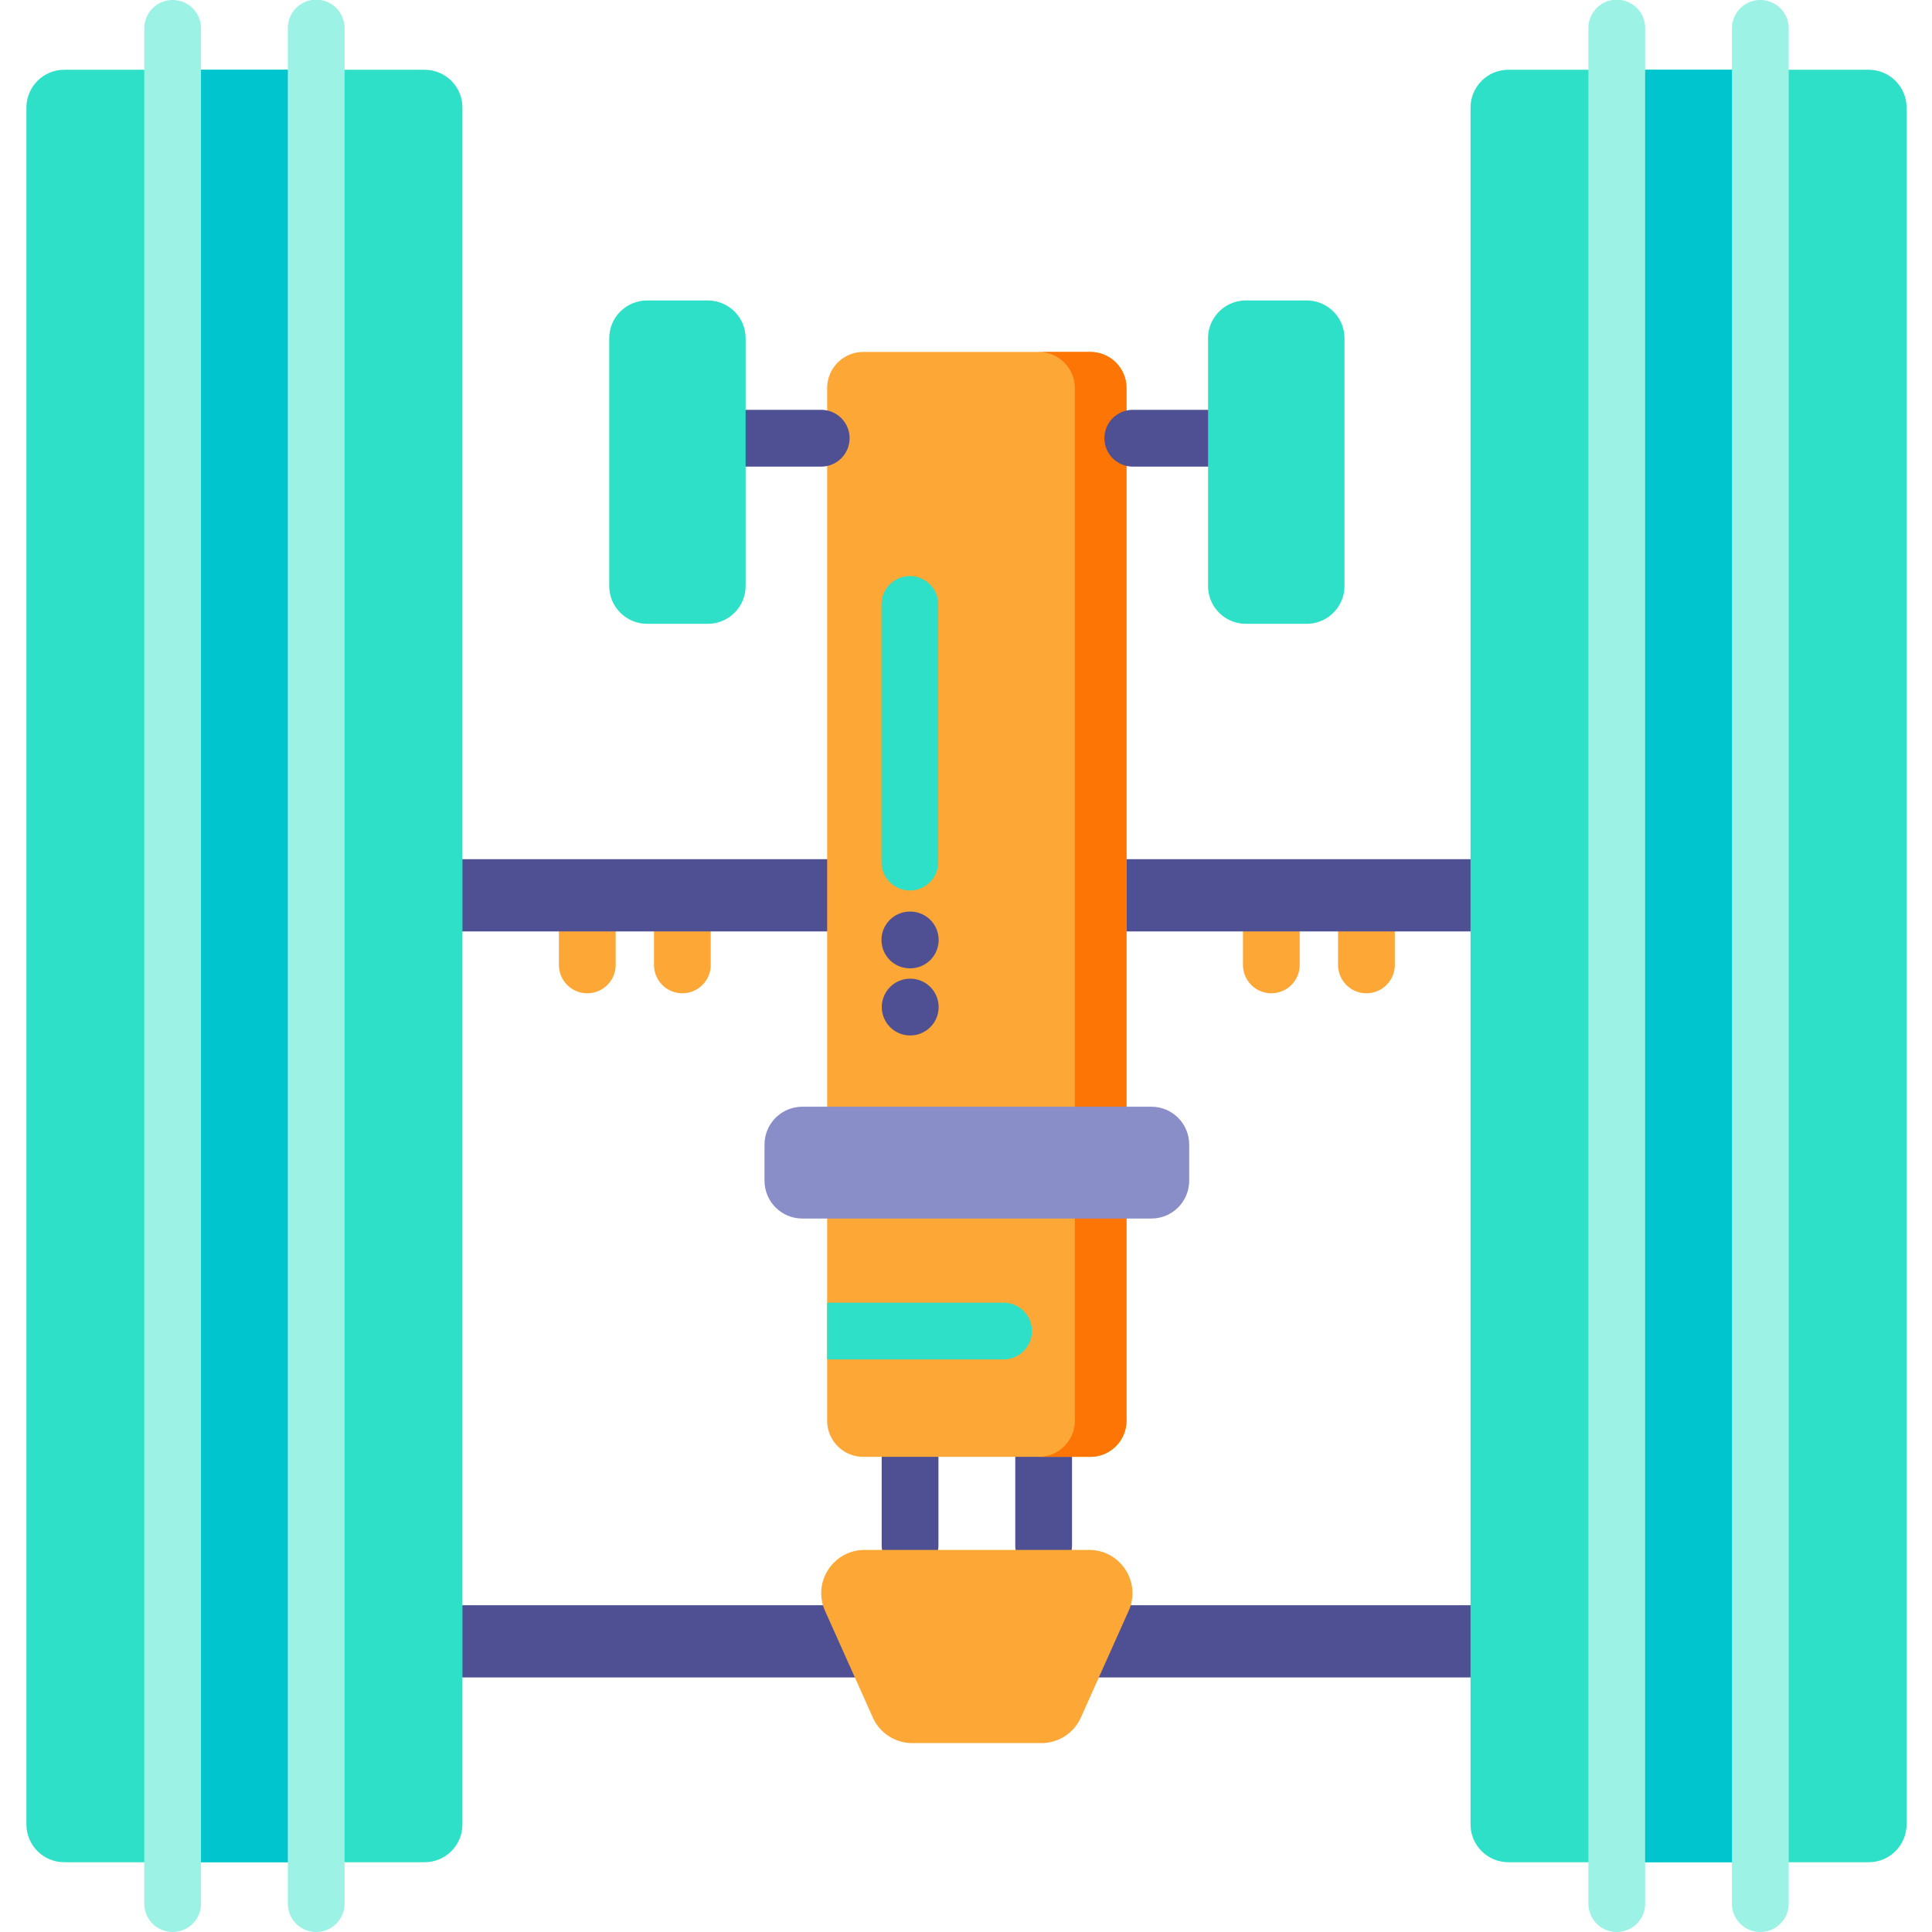 <svg height="512pt" viewBox="-7 0 512 512" width="512pt" xmlns="http://www.w3.org/2000/svg"><g fill="#fda736"><path d="M148.633 263.227a7.52 7.52 0 0 1-7.52-7.52v-10.621a7.52 7.52 0 0 1 15.04 0v10.621a7.52 7.52 0 0 1-7.52 7.52zm0 0M173.836 263.227a7.518 7.518 0 0 1-7.52-7.52v-10.621a7.518 7.518 0 1 1 15.036 0v10.621a7.52 7.52 0 0 1-7.516 7.52zm0 0M329.914 263.227a7.517 7.517 0 0 1-7.516-7.52v-10.621a7.518 7.518 0 0 1 15.035 0v10.621a7.52 7.52 0 0 1-7.519 7.52zm0 0M355.117 263.227a7.52 7.52 0 0 1-7.52-7.52v-10.621a7.52 7.52 0 0 1 15.04 0v10.621a7.52 7.52 0 0 1-7.52 7.52zm0 0"/></g><path d="M109.316 227.691h285.118v19.145H109.316zm0 0M109.316 425.398h285.118v19.141H109.316zm0 0" fill="#4e5093"/><path d="M115.55 28.516v454.968c0 5.536-4.487 10.024-10.023 10.024H10.023C4.493 493.508 0 489.02 0 483.484V28.516c0-5.536 4.492-10.028 10.023-10.028h95.504c5.532 0 10.024 4.492 10.024 10.028zm0 0" fill="#2de0c7"/><path d="M38.758 18.488h38.035v475.024H38.758zm0 0" fill="#00c4ce"/><path d="M38.754 512a7.52 7.52 0 0 1-7.52-7.52V7.52a7.52 7.52 0 0 1 15.04 0v496.96a7.52 7.52 0 0 1-7.52 7.52zm0 0M76.797 512a7.518 7.518 0 0 1-7.52-7.52V7.52a7.518 7.518 0 1 1 15.035 0v496.96a7.52 7.52 0 0 1-7.515 7.52zm0 0" fill="#9bf2e5"/><path d="M498.258 28.516v454.968c0 5.536-4.492 10.024-10.024 10.024H392.73c-5.53 0-10.023-4.488-10.023-10.024V28.516c0-5.536 4.492-10.028 10.023-10.028h95.504c5.532 0 10.024 4.492 10.024 10.028zm0 0" fill="#2de0c7"/><path d="M421.465 18.488H459.5v475.024h-38.035zm0 0" fill="#00c4ce"/><path d="M421.465 512a7.518 7.518 0 0 1-7.52-7.52V7.52a7.518 7.518 0 1 1 15.035 0v496.96a7.517 7.517 0 0 1-7.515 7.52zm0 0M459.504 512a7.52 7.52 0 0 1-7.52-7.52V7.52a7.52 7.52 0 0 1 15.04 0v496.96a7.52 7.52 0 0 1-7.52 7.52zm0 0" fill="#9bf2e5"/><path d="M234.176 417.023a7.52 7.52 0 0 1-7.52-7.52v-23.421a7.52 7.52 0 0 1 15.04 0v23.422a7.52 7.52 0 0 1-7.52 7.52zm0 0M269.574 417.023a7.52 7.52 0 0 1-7.52-7.52v-23.421a7.52 7.52 0 0 1 15.04 0v23.422a7.52 7.52 0 0 1-7.52 7.52zm0 0" fill="#4e5093"/><path d="M291.535 102.852v273.652c0 5.281-4.289 9.574-9.574 9.574h-60.172c-5.293 0-9.582-4.293-9.582-9.574V102.852a9.58 9.58 0 0 1 9.582-9.582h60.172c5.285 0 9.574 4.289 9.574 9.582zm0 0" fill="#fda736"/><path d="M291.535 102.852v273.652c0 5.281-4.289 9.574-9.574 9.574h-13.684c5.282 0 9.575-4.293 9.575-9.574V102.852c0-5.293-4.293-9.582-9.575-9.582h13.684c5.285 0 9.574 4.289 9.574 9.582zm0 0" fill="#fd7504"/><path d="M268.98 461.938h-34.21c-4.52 0-8.618-2.653-10.465-6.778l-12.657-28.258c-3.398-7.586 2.153-16.152 10.461-16.152h59.532c8.308 0 13.859 8.566 10.46 16.152l-12.656 28.258a11.464 11.464 0 0 1-10.465 6.777zm0 0" fill="#fda736"/><path d="M210.633 123.652h-20.035a7.52 7.52 0 0 1 0-15.039h20.035a7.52 7.52 0 0 1 0 15.04zm0 0" fill="#4e5093"/><path d="M180.57 165.316h-16.093c-5.536 0-10.024-4.488-10.024-10.023v-65.64c0-5.54 4.488-10.024 10.024-10.024h16.093c5.54 0 10.028 4.484 10.028 10.023v65.641c0 5.535-4.489 10.023-10.028 10.023zm0 0" fill="#2de0c7"/><path d="M313.152 123.652h-20.035a7.52 7.52 0 0 1 0-15.039h20.035a7.52 7.52 0 0 1 0 15.04zm0 0" fill="#4e5093"/><path d="M323.176 165.316h16.097c5.536 0 10.024-4.488 10.024-10.023v-65.64c0-5.54-4.488-10.024-10.024-10.024h-16.097c-5.535 0-10.024 4.484-10.024 10.023v65.641c0 5.535 4.489 10.023 10.024 10.023zm0 0M266.465 352.742a7.523 7.523 0 0 1-7.52 7.52h-46.738v-15.035h46.738c4.149 0 7.52 3.367 7.52 7.515zm0 0" fill="#2de0c7"/><path d="M298.125 322.926h-92.5c-5.535 0-10.023-4.489-10.023-10.028v-9.586c0-5.535 4.488-10.023 10.023-10.023h92.5c5.535 0 10.023 4.488 10.023 10.024v9.585c0 5.54-4.488 10.028-10.023 10.028zm0 0" fill="#898ec9"/><path d="M234.23 274.402h-.109a7.52 7.52 0 0 1 0-15.039h.11a7.517 7.517 0 0 1 7.515 7.52 7.517 7.517 0 0 1-7.516 7.52zm0 0M234.23 256.617h-.07l-.105-.004a7.515 7.515 0 0 1-7.45-7.586c.04-4.152 3.446-7.468 7.586-7.449h.11a7.517 7.517 0 0 1 7.449 7.586 7.521 7.521 0 0 1-7.52 7.453zm0 0" fill="#4e5093"/><path d="M234.121 235.984a7.52 7.52 0 0 1-7.52-7.52v-68.276c0-4.157 3.368-7.52 7.52-7.52s7.52 3.363 7.52 7.52v68.277a7.52 7.52 0 0 1-7.52 7.52zm0 0" fill="#2de0c7"/></svg>